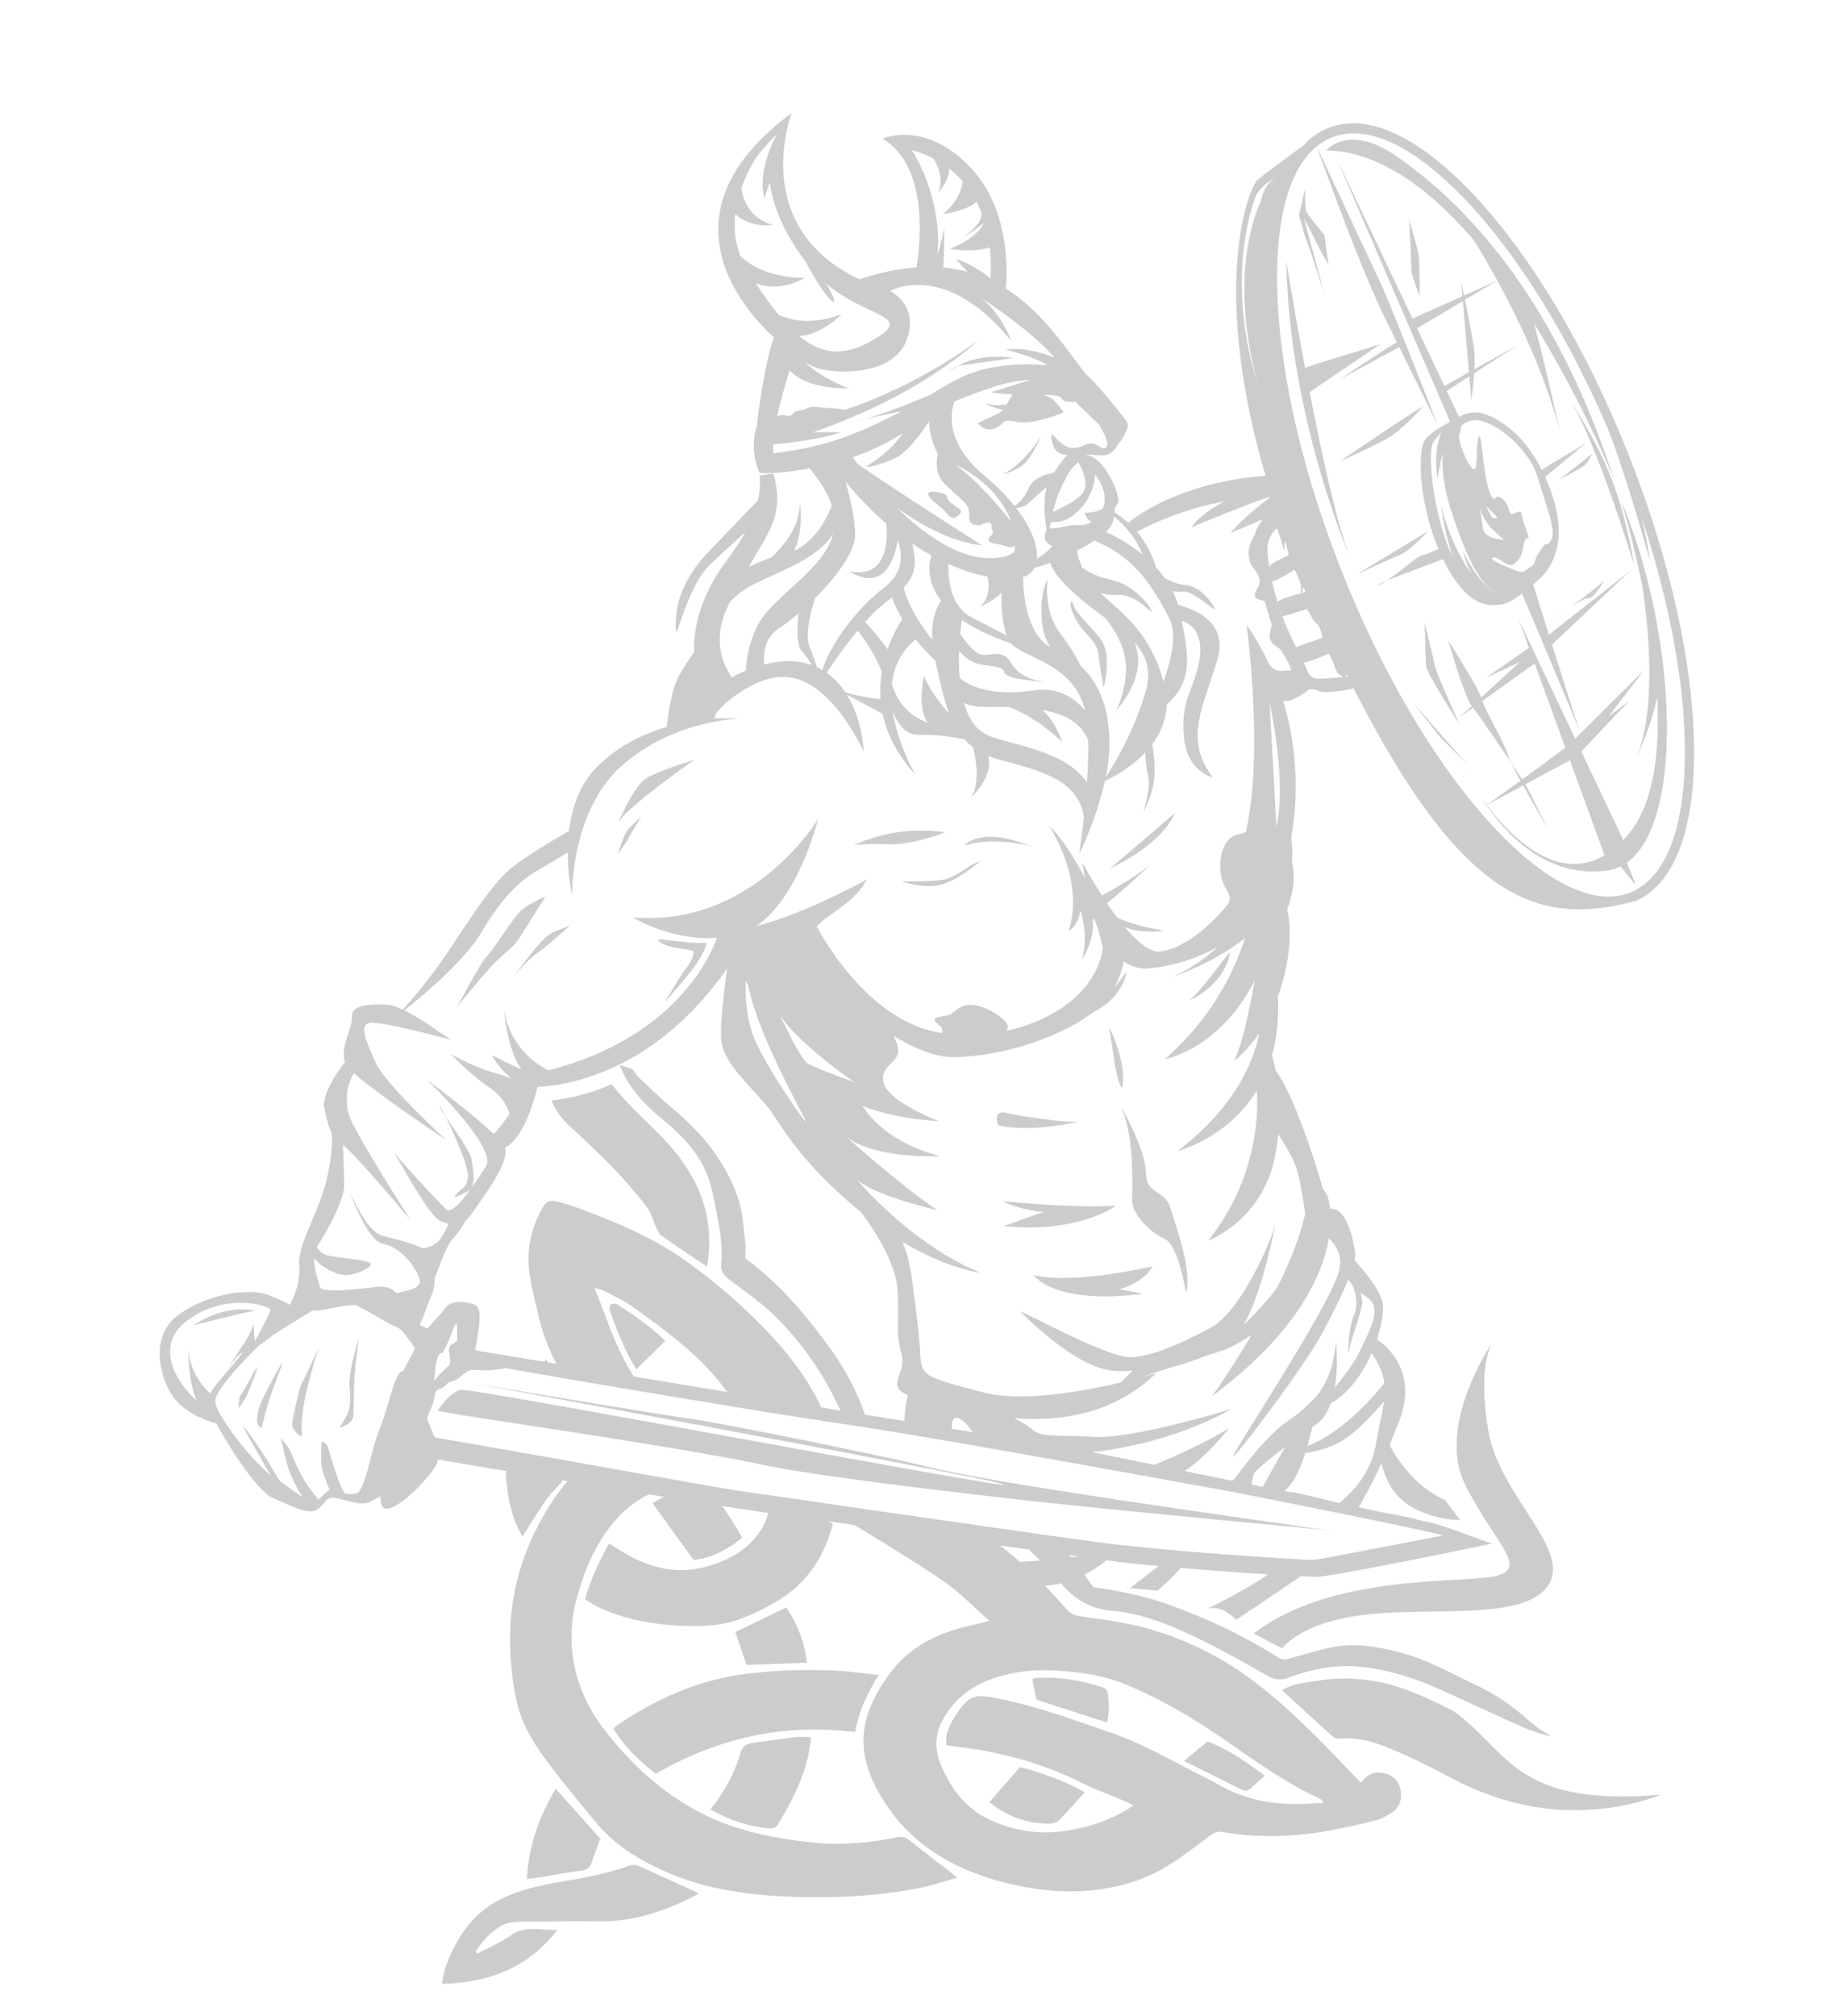 <svg
  width="261"
  height="285"
  viewBox="0 0 261 285"
  fill="none"
  xmlns="http://www.w3.org/2000/svg"
>
  <path
    d="m185.167 55.425 10.054-6.805c-.445.22-8.612 2.597-10.705 3.386-1.556-8.313-2.653-15.142-2.653-15.142.389 22.992 9.638 43.41 9.245 42.505-1.876-4.322-4.129-14.585-5.941-23.944ZM221.86 56.387c3.851 5.914 9.112 23.3 9.112 23.3s-.507-4.378-2.569-10.495c-2.063-6.117-6.543-12.805-6.543-12.805ZM224.54 84.576c.807.066 1.996-2.042 2.281-2.57-.419.565-2.988 2.518-4.943 3.966 1.075-.737 2.221-1.433 2.662-1.396ZM221.878 85.972c-1.174.804-2.265 1.657-2.265 1.657s1.004-.723 2.265-1.657ZM226.821 82.007c.038-.05.063-.094.065-.121l-.065.121Z"
    fill="#cccccc"
  />
  <path
    d="M232.164 82.662c.039.221 2.792 16.374-.888 24.606.252-.525 2.291-4.842 3.029-8.758.389 7.7-.452 15.122-4.063 19.428-.244.293-.488.56-.732.819l-5.935-12.512c1.702-1.81 5.895-6.262 6.932-7.287-.73.586-2.904 2.188-3.041 2.289l5.009-6.532-8.994 8.96a5.738 5.738 0 0 0-.103-.259c.034.1.067.188.092.266l-.752.753-8.031-16.93 1.486 4.078-6.098 4.242 4.832-2.25-5.51 5.042c-.353-1.327-4.534-7.896-4.665-8.102.337.884 2.096 7.416 3.346 9.307l-1.805 1.652 1.975-1.416c.785.94 3.483 4.917 5.399 7.774-.219-.458-.375-.826-.44-1.062-.433-1.54-2.9-5.843-3.639-7.658l7.411-5.316 4.334 11.896c-1.245.962-3.763 2.807-6.09 4.495l-1.575-2.355c.326.688.796 1.579 1.321 2.539-2.322 1.687-4.395 3.176-4.731 3.419a20.43 20.43 0 0 1-.608-.87 17.933 17.933 0 0 0 .558.906c.912 1.385 2.867 4.022 5.749 6.147 2.885 2.124 6.698 3.742 11.326 3.09a6.161 6.161 0 0 0 1.867-.578c.742.927 2.146 2.686 2.115 2.574-.026-.101-.763-1.925-1.236-3.097 8.291-5.862 7.022-32.61-.796-51.17.135.438 1.61 5.306 2.951 11.87Zm-21.922 31.133 5.102-2.743c1.51 2.72 3.286 5.711 3.499 6.068l-3.166-6.248 6.291-3.382 4.894 13.425c-7.382 4.383-14.493-4.196-16.62-7.12Z"
    fill="#cccccc"
  />
  <path
    d="M230.744 98.743c-.015.002-.098.079-.236.214.17-.136.264-.218.236-.214ZM201.949 75.068l-10.138 6.147s4.796-2.253 6.154-2.781c1.357-.527 3.984-3.366 3.984-3.366ZM194.788 82.739c.274-.04.713-.278 1.236-.622-.996.406-1.556.667-1.236.622Z"
    fill="#cccccc"
  />
  <path
    d="m230.5 80.698-11.503 9.028a3103.731 3103.731 0 0 1-2.225-7.095c.477-.417.785-.707.785-.707 2.443-2.214 4.248-6.353 1.296-13.587a20.657 20.657 0 0 0-.389-.9l5.713-4.76-6.197 3.742c-2.441-4.822-5.535-6.926-7.92-7.833a4.233 4.233 0 0 0-2.832-.067l.115-.075c-.041.018-.123.058-.234.112a4.297 4.297 0 0 0-.815.4l-1.742-3.683 3.19-2.062.281 3.338s.272-1.812.396-3.777l6.227-4.025-6.193 3.458c.045-.918.05-1.833-.026-2.582-.153-1.542-.812-4.88-1.304-7.234l4.579-2.724-4.706 2.11c-.246-1.167-.424-1.972-.424-1.972.036.358.106 1.097.191 2.075l-7.059 3.164-10.771-22.743 16.09 37.326c-1.422.776-3.066 1.8-3.608 2.645-.933 1.462-.859 8.624 1.969 15.345-.802.367-1.799.79-2.244.852-.62.088-3.349 2.484-5.115 3.65 2.142-.875 6.303-2.428 8.01-3.065.016.033.029.063.045.093 3.508 7.127 6.634 6.48 8.303 6.297.734-.08 1.825-.773 2.815-1.52 1.034 2.446 6.905 16.342 8.179 19.494-.639-1.85-2.398-7.394-3.941-12.293L230.5 80.698Zm-26.283-26.129-3.862-8.154 6.47-3.847c.246 2.802.604 6.997.867 10.062l-3.475 1.94Zm2.553 23.21a18.662 18.662 0 0 0 1.3 3.419 28.473 28.473 0 0 1-4.333-9.943s.31 3.442 1.69 7.537c-.046-.098-.094-.193-.14-.294-2.631-5.611-3.397-13.942-2.769-15.667.187-.516.696-1.117 1.318-1.706-.481.947-1.108 2.966-.594 6.615 0 0 .287-1.933.758-3.694-.158 2.023.06 4.584 1.056 7.748 2.515 7.995 4.683 11.516 6.992 12.18-2.723-.605-5.278-6.195-5.278-6.195Zm4.287-2.907c.6.58 1.595 1.461 1.595 1.461-1.302-.171-2.863-.36-3.02-1.822-.122-1.154-.456-3.134-.47-3.233.006.025.026.144.067.374.25 1.398 1.229 2.64 1.828 3.22Zm-.915-3.296 1.605 1.615c-.297.041-.634.296-.972-.324a21.004 21.004 0 0 1-.633-1.29Zm4.3 9.112c-1.024-.368-4.109-1.573-3.327-1.832.781-.264 2.068 1.596 2.986.855.917-.743 1.126-1.434 1.379-2.905.253-1.468 1.095.151.282-1.982-.81-2.137-.411-2.65-1.156-2.443-.743.203-1.03.707-1.296-.432-.26-1.14-1.524-2.138-1.807-1.586-.278.549-.973-.017-1.533-3.622-.556-3.603-.638-6.352-.993-4.514-.353 1.84.001 4.706-.759 4.044-.757-.66-2.193-3.934-1.866-4.9.324-.966-.024-1.327 1.43-1.838 2.616-.922 8.315 3.482 9.678 8.098 1.367 4.615 2.586 7.46 1.843 8.741-.737 1.28-.305-.368-1.491 1.387-1.183 1.75-.504 1.859-1.401 2.393-.894.536-.947.902-1.969.536Z"
    fill="#cccccc"
  />
  <path
    d="M208.403 33.995a126.07 126.07 0 0 1 3.3 5.67c3.109 5.674 6.974 13.737 8.92 21.733 0 0-2.174-10.117-3.732-15.656 6.991 11.22 11.316 22.065 11.316 22.065-9.389-28.991-23.9-40.922-30.709-45.69-6.808-4.769-9.988-.844-9.988-.844 7.606.11 14.764 5.575 20.893 12.722Z"
    fill="#cccccc"
  />
  <path
    d="M220.44 67.841s3.231-1.75 3.599-2.04c.368-.291 1.125-1.694 1.125-1.694l-4.724 3.734ZM201.143 57.517c-.451.064-11.714 7.719-11.714 7.719s4.487-2.029 6.64-3.202c2.153-1.173 5.074-4.517 5.074-4.517ZM200.721 41.913s.022-5.321-.195-6.211c-.216-.89-1.359-4.82-1.359-4.82.133.39.403 7 .382 7.412-.02.412 1.172 3.62 1.172 3.62ZM201.348 87.842c.238 2.019.154 5.446.305 6.444.151.999 4.77 8.257 4.77 8.257s-3.433-7.555-3.556-8.428c-.123-.872-1.519-6.273-1.519-6.273ZM208.294 109.064c-.135-.177-.367-.44-.657-.752l.657.752ZM202.715 103.066c.467.592.834 1.053.943 1.179.311.359 2.706 2.696 3.978 4.067l-7.854-8.992s1.775 2.277 2.933 3.746ZM187.309 41.718l-2.949-10.835s1.19 2.22 1.39 2.668c.2.45 2.252 4.388 2.102 3.795-.151-.592-.575-4.078-.575-4.078s-2.542-3.051-2.642-3.514c-.099-.464-.135-3.138-.135-3.138l-.006-.047c.006.047-.035.277-.102.603a150.864 150.864 0 0 1-.727 3.195s.916 3.485 1.184 3.993c.268.508 2.46 7.358 2.46 7.358Z"
    fill="#cccccc"
  />
  <path
    d="M229.953 63.515c-5.825-14.48-13.397-27.157-21.324-35.7-8.074-8.693-15.6-12.092-21.188-9.57l-.005.004c-1.166.529-2.216 1.3-3.141 2.3-2.386 1.755-5.418 4-6.425 4.808-1.415 1.143-6.741 15.405 1.062 41.882l.001.003c-11.694.955-17.916 5.45-19.407 6.67a13.872 13.872 0 0 0-1.976-1.5c.155-1.572.924-.84.368-2.738-.539-1.836-2.333-5.237-4.475-5.396l.04-.05c1.812.116 2.904.434 3.802-.379.318-.287.616-.675.832-1.093h.001l.002-.003c.052-.045.595-.576 1.252-2.171.15-.368.096-.788-.143-1.104-.392-.504-1.043-1.344-1.804-2.28-1.229-1.515-2.739-3.28-3.857-4.272-2.793-3.474-6.043-8.788-11.349-12.12.249-2.961.397-11.2-4.811-16.908-6.451-7.069-12.635-4.288-12.635-4.288 6.488 3.82 5.395 14.576 4.821 18.193-2.434.168-5.119.697-8.094 1.679-15.66-7.416-9.656-23.252-9.553-23.517-.003 0-.003 0-.005.003-.009.004-.013.01-.021.018-17.142 12.702-9.391 25.33-2.488 31.75l.002.002c-.911 1.951-2.322 10.525-2.383 12.372 0 0-1.279 3.018.337 6.745l.004-.002h.003c.134.015 2.484.25 7.067-.644.698.901 2.375 2.843 3.134 5.268-.656 1.719-2.266 5.013-5.31 6.372 1.477-3.219.777-6.765.777-6.765.116 3.322-2.364 6.213-4.034 7.761-1.202.392-2.267.84-3.194 1.332 1.766-3.053 3.143-5.092 3.718-7.173.878-3.177-.246-6.054-.246-6.054l-1.868.263c.044 1.168-.001 2.302-.267 3.536-1.1 1.113-3.439 3.572-7.066 7.342-5.293 5.501-4.573 10.616-4.488 11.22.085.606 1.817-6.463 4.501-9.194 1.809-1.84 3.795-3.504 5.291-4.928-.697 1.256-1.616 2.661-2.825 4.283-2.683 3.599-4.585 8.099-4.447 12.694-.68 1.106-2.509 3.375-3.066 5.868a55.987 55.987 0 0 0-.83 4.742c-3.42 1.011-6.989 2.763-9.87 5.681-2.489 2.518-3.55 5.889-3.925 9.039-1.681.955-6.53 3.769-8.542 5.563-2.454 2.186-5.14 6.349-8.516 11.426-2.448 3.683-5.136 6.807-6.428 8.246-.836-.395-1.609-.659-2.223-.686-2.778-.12-5.1.105-4.973 1.723.113 1.458-1.727 4.339-.99 6.39-.6.721-3.465 4.583-2.9 6.66.33 1.211.436 2.124.892 3.024l-.007-.007c.008.01.013.024.02.035.259.554.325 3.052-.683 7.222-1.035 4.272-4.062 8.935-3.8 11.764.14 1.497-.17 3.466-1.305 5.62-.537-.314-1.489-.798-3.078-1.401-2.881-1.095-8.937-.037-12.877 2.972-3.94 3.01-2.423 8.933-.41 11.611 1.698 2.259 4.967 3.311 5.95 3.585l.002.002c1.99 3.648 5.83 9.604 8.01 10.538 2.928 1.256 5.082 2.467 6.335 1.565 1.253-.902 1.102-1.85 2.637-1.557 1.533.294 3.562 1.179 4.793.511.457-.248.963-.459 1.438-.785-.003.673.077 1.185.27 1.466 1.331 1.941 8.614-6.005 7.745-6.654l.008.001h.003c.746.125 4.486.757 9.72 1.627.093 3.452.837 6.789 2.336 9.269 1.01-1.593 1.93-3.091 2.903-4.553.47-.71.983-1.411 1.583-2.014.438-.44.846-.894 1.207-1.369.227.038.457.075.689.112a23.36 23.36 0 0 0-2.148 2.825c-3.85 5.903-6.001 12.338-5.989 19.459.003 3.014.302 5.968.95 8.9.647 2.934 2.148 5.486 3.868 7.853 2.29 3.151 4.8 6.144 7.274 9.156 2.75 3.345 6.358 5.488 10.285 7.176 5.495 2.354 11.275 3.141 17.19 3.374 5.195.206 10.355.018 15.496-.735a45.551 45.551 0 0 0 4.091-.789c1.394-.336 2.758-.785 4.104-1.173-2.37-1.835-4.626-3.529-6.817-5.309-.585-.474-1.123-.514-1.774-.379-4.004.823-8.057 1.143-12.123.7-5.699-.619-11.232-1.758-16.374-4.584-5.188-2.845-9.319-6.785-12.872-11.381-3.28-4.244-4.9-9.155-4.57-14.519.143-2.254.795-4.527 1.525-6.688 1.062-3.146 2.586-6.072 4.858-8.594a14.822 14.822 0 0 1 4.497-3.426c.733.118 1.466.237 2.193.353h.003c-.562.243-1.117.534-1.664.89l5.803 8.034c2.236-.215 4.65-1.307 6.886-3.168-.695-1.124-1.38-2.296-2.129-3.426a49.284 49.284 0 0 0-.715-1.043c2.335.361 4.533.695 6.512.986a7.643 7.643 0 0 1-.976 2.334c-1.876 2.928-4.694 4.43-7.929 5.29-4.575 1.217-8.636-.124-12.452-2.595-.31-.201-.625-.398-1.139-.725-1.394 2.511-2.59 5.032-3.403 7.912.522.315 1.033.677 1.588.948 3.911 1.908 8.093 2.64 12.4 2.792 2.844.1 5.693-.013 8.347-1.108 3.564-1.471 6.974-3.236 9.418-6.395 1.559-2.017 2.58-4.283 3.297-6.883-.22-.132-.44-.259-.66-.387l.007.001.003-.001c1.128.153 2.346.325 3.644.506.32.188.638.376.954.571 3.966 2.417 7.952 4.808 11.766 7.451 2.216 1.528 4.107 3.527 6.41 5.545-1.117.276-1.908.495-2.71.672-4.52.987-8.557 2.964-11.34 6.714-4.892 6.577-5.085 12.216-.062 19.283 3.861 5.435 9.427 8.48 15.705 10.176 5.358 1.441 10.824 1.92 16.335.69 2.527-.563 4.934-1.461 7.123-2.809 2.085-1.281 4.048-2.772 5.992-4.269.651-.502 1.229-.738 2.03-.597 5.662.982 11.284.621 16.868-.582 1.617-.347 3.233-.7 4.827-1.129.659-.177 1.283-.527 1.878-.87 1.19-.689 1.689-1.798 1.529-3.118-.145-1.179-.808-2.123-1.97-2.512-1.317-.441-2.536-.246-3.417.979-.062.079-.172.123-.31.221-2.179-2.256-4.321-4.563-6.559-6.77-4.542-4.476-9.296-8.687-15.028-11.633-3.68-1.893-7.538-3.298-11.602-4.091-2.248-.438-4.532-.695-6.794-1.082-.439-.075-.941-.269-1.243-.576-1.16-1.185-2.213-2.478-3.381-3.659l-.004-.003a13.995 13.995 0 0 0 2.236-.346l.002.003c1.983 2.295 4.169 3.626 7.349 3.898 4.274.367 8.277 2.092 12.132 3.934 3.322 1.588 6.528 3.423 9.731 5.24 1.028.586 1.892.697 3.002.27 3.489-1.339 7.129-1.959 10.848-1.464 3.505.47 6.889 1.508 10.129 2.944 4.053 1.797 8.049 3.724 12.111 5.499a21.786 21.786 0 0 0 3.985 1.317 24.844 24.844 0 0 1-3.627-2.658c-2.042-1.803-4.305-3.333-6.769-4.494-.071-.034-.144-.071-.215-.104-3.329-1.576-6.533-3.419-10.107-4.436-3.643-1.036-7.308-1.649-11.063-.727a96.114 96.114 0 0 0-5.248 1.438c-.626.19-1.07.116-1.626-.234-4.999-3.134-10.299-5.635-15.878-7.574-3.395-1.182-6.9-1.853-10.139-2.294-.458-.602-.882-1.197-1.296-1.777l-.001-.002a16.506 16.506 0 0 0 3.105-2.034h.002c2.037.28 4.618.555 7.405.812l-4.058 3.123 3.9.359s1.794-1.544 3.286-3.207c4.3.362 8.782.675 12.342.899-2.846 2.053-8.588 4.882-8.588 4.882 2.218-.642 4.051 1.573 4.051 1.573l9.172-6.185c1.258.066 2.071.099 2.254.093 2.564-.094 24.326-4.595 24.772-4.716a.42.42 0 0 1-.124-.009l.124.009s-.003.001-.01-.004a2.115 2.115 0 0 0-.193-.063l-.555-.184c-1.651-.56-7.356-2.819-9.006-2.913l-.006-.002c-1.182-.38-3.089-.774-5.321-1.156l-3.759-.816c.615-1.042 1.793-3.145 3.199-6.188.385 1.534 1.395 4.333 3.849 5.885 3.498 2.214 7.287 2.118 7.287 2.118l-2.148-2.842c-4.592-2.04-7.136-6.41-7.836-7.763a98.366 98.366 0 0 0 1.379-3.417c2.611-6.838-1.604-10.462-3.16-11.521.763-2.309 1.019-4.371.769-5.352-.479-1.871-2.672-4.458-3.936-5.833.094-.471.127-.875.082-1.192-.225-1.601-1.183-6.343-3.54-6.076a8.729 8.729 0 0 0-.258-1.469 3.694 3.694 0 0 0-.775-1.393c-.779-2.904-3.872-12.797-6.655-16.727a21.618 21.618 0 0 0-.527-2.103c.662-2.362 1-5.115.837-8.321v-.01c1.674-4.642 2.059-9.216 1.311-12.285 1.003-2.761 1.141-4.56.678-6.885.089-1.027.06-2.105-.114-3.237v-.002c1.031-5.789.934-12.618-1.149-19.43h-.001.002c1.208.484 3.729-1.61 3.747-1.626.452.044.846.07.95.125.091.049.179.092.253.125.824.37 3.33.113 5.018-.366 15.391 30.146 26.134 33.814 39.973 30.056 5.591-2.523 8.485-10.627 8.151-22.816-.325-11.974-3.714-26.543-9.541-41.019Zm-52.544-35.432c.633-1.795 2.991-3.056 2.793-2.918-1.617 1.116-1.908 3.202-1.908 3.202-4.609 10.552-1.182 23.512-.297 26.465-4.715-14.452-1.212-24.977-.588-26.749Zm6.987 68.255c-.057-.033-.136-.12-.229-.244.124.116.245.227.364.33-.051-.034-.099-.062-.135-.086Zm-1.118-4.822-.052-.1c-.722-1.337-1.363-2.81-1.912-4.309.579-.087 2.051-.533 3.453-1.022.022.058.047.11.082.148.37.46.791 1.63 1.347 1.96.397.235.632 1.236.774 1.976-1.274.468-2.784.934-3.692 1.347Zm1.265-7.781c-.13.03-.262.063-.394.099.035-.602.101-1.04.283-.559.051.139.085.294.111.46Zm-5.343-5.93c-.057-1.443.58-2.436 1.35-3.132a92.406 92.406 0 0 1 1.059 3.26s.026-1.596.118-1.42c.056.112.251 1.086.488 1.979-1.366.614-2.798 1.328-2.759 1.687a20.476 20.476 0 0 1-.256-2.375Zm3.845 2.733c.415.842.897 1.927.877 2.198-.01.138.004.628.027 1.146-1.313.334-2.702.721-3.322 1.202a38.495 38.495 0 0 1-.774-2.894c.793-.195 2.128-.975 3.192-1.652Zm-23.859-5.915c.831.925 1.734 2.194 2.348 3.793-1.924-1.588-3.92-2.667-5.19-3.211.672-.622 1.055-1.265 1.159-2.156.38.291 1.007.82 1.683 1.573Zm5.312 21.742c-1.994-7.321-6.187-9.878-8.933-12.557.726.232 1.474.357 2.186.294 2.626-.235 4.603 2.182 5.038 2.368.435.186-1.847-3.67-5.826-4.54-1.82-.399-3.072-1.048-3.925-1.655a9.63 9.63 0 0 1-.78-2.49 5.892 5.892 0 0 0 1.341-.649c.403-.256.77-.49 1.109-.712 5.582 2.26 8.097 6.213 10.543 10.826 1.289 2.43.312 6.144-.753 9.115Zm-8.163 13.518c.31-1.517.512-3.056.525-4.518.041-4.978-1.363-8.729-4.087-11.232-.645-1.417-1.631-2.92-2.959-4.709-2.306-3.107-1.711-7.505-1.711-7.505s-1.266 2.153-.742 6.353a8.118 8.118 0 0 0 1.137 3.237c-3.394-2.008-3.822-7.499-3.836-9.947h.001c.163-.046.309-.101.435-.16a2.456 2.456 0 0 0 1.157-1.112l.001-.003c.721-.2 1.549-.459 2.215-.741.295.93 1.112 2.154 2.832 3.795 1.647 1.571 3.387 2.849 4.987 4.035 1.076 1.374 2.344 3.332 2.762 5.476.613 3.142-.745 6.653-1.238 7.638.669-.875 3.092-3.739 3.107-6.953.005-.957-.198-1.865-.505-2.687 1.655 1.837 2.446 3.93 1.542 7-1.664 5.645-4.525 10.348-5.623 12.033Zm-2.653.768c-.849-1.322-2.446-2.817-5.446-4.003-6.995-2.764-9.976-1.42-11.761-6.71a13.33 13.33 0 0 1-.181-.59c.72.376 1.622.603 2.756.592a102.22 102.22 0 0 1 3.621.015c3.929 1.435 7.555 4.981 7.555 4.981-.876-2.342-1.92-3.734-2.864-4.566 3.026.542 5.458 1.726 6.482 4.262.051 1.893-.025 3.984-.162 6.019ZM124.5 98.854c-.954-.112-3.084-.407-5.002-1.003-.681-1.018-1.539-1.966-2.621-2.727.915-1.394 2.522-3.734 4.392-5.98.946 1.209 2.596 3.621 3.399 5.864a16.41 16.41 0 0 0-.168 3.846Zm-16.467-4.905c-.122-1.623.127-3.869 2.087-5.114.76-.483 1.741-1.228 2.801-2.135-.247 2.035-.297 4.641.503 5.453.446.454.928 1.161 1.357 1.87-2.151-.798-4.516-.657-6.748-.074Zm11.524-25.847.002.002c1.927 2.329 3.865 4.286 5.768 5.929.188 2.788-.053 7.746-5.171 6.74 0 0 5.325 4.094 6.784-4.492.694 2.12.856 4.664-2.011 6.86-4.226 3.238-7.753 8.458-8.656 11.59a9.471 9.471 0 0 0-.777-.409 35.85 35.85 0 0 0-1.06-2.976c-.62-1.51.085-4.508.804-6.789 2.911-2.895 5.672-6.48 5.659-9.017-.012-2.153-.689-5.094-1.342-7.439Zm1.69-2.528s-.001-.003-.003-.002l-.001-.003c-.269-.34-.505-.648-.709-.92 2.728-.914 5.019-2.116 7.051-3.34.003 0 .003 0 .003-.003l.002-.001-.001.001c-1.691 2.649-4.758 4.328-5.054 4.643-.297.314 2.607-.367 4.5-1.452 1.462-.838 3.253-3.347 4.338-4.913.031 1.606.493 3.149 1.221 4.616l.001.001c-.232 1.149-.377 2.866.916 4.155 1.706 1.704 3.051 2.55 3.394 3.518.339.97-.236 1.97.83 2.28 1.067.31.58.06 1.705-.24 1.126-.298.528.847.941 1.223.409.377-1.806 1.336.238 1.697 2.044.36 2.146.787 2.826.318.251.898-.409 1.488-2.539 1.716-4.857.52-10.056-3.167-14.091-7.069l-.005-.006c3.172 2.272 7.776 4.902 12.021 5.293 0 0-12.84-8.175-17.581-11.508l-.003-.004Zm13.896.166c1.051.478 5.893 2.912 7.837 8.028-.138-.17-4.388-5.583-7.71-7.894l-.052-.055a6.73 6.73 0 0 1-.075-.08Zm16.99-.108c.102-.095.207-.196.312-.299.555.948 1.707 3.289.446 4.59-1.295 1.336-3.099 1.917-4.037 2.505.226-.978.521-1.991.894-2.83 1.071-2.4 1.481-3.122 2.385-3.966Zm-4.149 9.334c-.235.414-.586 1.298.259 1.902.161.115.332.234.514.352-.47.54-1.207 1.248-2.145 1.718.13-1.792-.765-4.308-2.944-7.114a2.913 2.913 0 0 0 1.877-.798c.736-.685 1.672-1.55 2.444-2.143-.556 1.79-.266 4.524-.005 6.083Zm5.21 24.705c.079.243.149.507.213.786-1.319-1.602-3.663-3.402-7.342-2.844-4.383.665-8.235.04-10.379-1.774a32 32 0 0 1-.077-3.879c.629.853 1.489 1.511 2.489 1.832 1.66.533 3.603.164 3.915 1.293.258.93 4.502 1.23 5.985 1.307-1.125-.088-3.819-.516-4.988-2.582-1.498-2.647-3.429-.38-5.038-1.637-.84-.656-1.628-1.71-2.208-2.564.076-.807.162-1.485.233-1.98 1.68 1.166 3.946 2.309 6.985 3.345.106.129.219.246.342.343 2.302 1.824 8.066 2.806 9.87 8.354Zm-25.427-16.613c1.362-1.367 2.055-3.01 1.181-6.234.002 0 .003.002.005.003a33.983 33.983 0 0 0 2.74 1.696c-.331 1.016-.806 3.562 1.354 6.378-.45.859-1.427 2.268-1.223 5.577-1.542-1.948-3.434-4.838-4.057-7.42Zm-2.279 8.737c-.814-1.2-2.276-2.917-3.166-3.87.341-.38.688-.751 1.038-1.109.923-.94 1.874-1.665 2.74-2.34a22.32 22.32 0 0 0 1.475 3.069c-.535.815-1.402 2.3-2.087 4.25Zm14.135-10.278c.255.948.375 3.258-1.195 4.33 0 0 1.963-.816 3.184-2.062-.036 1.95.096 4.39.732 6.043-1.034-.47-2.496-1.315-4.866-2.494-3.145-1.565-3.448-5.546-3.379-7.604 2.04.918 3.909 1.482 5.524 1.787Zm-10.148 8.86c.769.99 1.682 2.007 2.759 2.994.031.148.061.295.096.449.61 2.691 1.108 5.061 1.88 7.065-1.277-1.383-2.756-3.346-3.576-5.332 0 0-1.045 4.935.623 6.655-2.059-.721-4.162-2.26-5.148-5.476.255-2.357 1.211-4.618 3.366-6.356Zm26.449-18.483c-.504.296-1.333.642-2.623.58 0 0 .362 1.028 1.036 1.315-1.222.758-2.407.298-3.281.535-.889.24-2.092.352-2.636.393.039-.257.085-.538.138-.836.592-.287 1.881.452 4.114-1.881 1.429-1.494 2.135-3.43 2.147-4.926l.002.002s2.099 2.463 1.103 4.819Zm-.66-11.967h-.001c.375.39 1.771 2.867 1.121 3.334-.65.466-1.361-.831-2.445-.542-1.084.289-.484.238-1.446.51-1.975.56-2.988-1.246-3.829-1.89 0 0-.227 3.032 2.225 2.962a19.596 19.596 0 0 0-1.863 2.533c-1.042.167-2.962.68-3.62 2.235-.592 1.397-1.446 2.11-1.983 2.442h-.001c-1.078-1.346-2.449-2.751-4.14-4.17-5.278-4.434-5.047-8.354-4.367-10.538.417-.204.833-.388 1.256-.55 3.019-1.141 6.384-2.477 9.414-2.522h.002l-.054.033a691.424 691.424 0 0 0-5.386 1.685c.922.213 2.182.276 3.052.275-.241.372-.542.93-.874 1.451-.838.126-1.991.173-3.106-.206 0 0 1.282.807 2.588.928-.199.238-.404.43-.61.532-.86.428-2.975 1.39-2.975 1.39s1.077 1.475 2.648.645c1.571-.83.49-1.24 2.953-.82 2.462.42 6.562-1.334 6.562-1.334s-1.549-2.644-3.261-2.454c0 0 2.629-.218 2.985.499.252.505 1.317.489 1.925.435.989.944 2.17 2.096 3.23 3.137Zm-23.271-37.503c.641 1.08 1.471 2.999.665 4.786 0 0 1.462-1.45 1.588-3.349a13.514 13.514 0 0 1 1.871 1.771c-.379 2.988-2.871 4.665-2.871 4.665s3.716-.554 4.811-1.79c.27.527.507 1.06.712 1.596a2.63 2.63 0 0 1-.409 1.375c-.667 1.014-2.416 2.24-2.416 2.24s2.556-1.6 3.189-2.232c-1.137 2.417-4.844 3.676-4.844 3.676 1.05.264 4.036.42 5.638-.21.202 1.765.174 3.319.103 4.392-1.032-.828-3.153-2.291-4.81-2.66 0 0 .721.902 1.6 1.753h-.001a20.273 20.273 0 0 0-3.452-.61h-.003c.2-2.151.12-5.842.12-5.842-.046.983-.525 2.695-.959 4.083.788-8.344-3.61-14.86-3.61-14.86a16.94 16.94 0 0 1 3.078 1.216Zm-25.161 17.595c1.793.702 4.161.82 6.983-.748 0 0-5.568.275-9.116-3.038-.78-2.01-.956-4.03-.742-5.975.003-.003 0-.003 0-.003l.001-.003c2.17 2.055 5.314 1.564 5.314 1.564-3.131-.926-4.158-3.29-4.454-5.204v-.004c-.004-.003-.004-.003-.001-.006.48-1.366 1.11-2.66 1.794-3.843.904-1.418 2.418-2.99 3.256-3.822l-.029.062a.523.523 0 0 0-.006.013c-.4.816-2.736 5.006-1.775 9.02 0 0 .374-1.056.789-2.242.466 3.757 2.36 7.638 4.977 11.063l.002.005.002.004h.001c1.179 2.201 2.611 4.59 3.562 5.47 1.118 1.034.322-.633-.532-2.19 5.696 4.815 12.597 4.443 6.663 7.882-4.011 2.326-7.153 2.268-10.519-.52 3.007-.096 6.022-3.084 6.022-3.084-4.031 1.5-7.005.963-8.93.088h-.001c-1.033-1.259-2.114-2.749-3.261-4.486v-.002Zm2.508 24.07h-.001l-.061-1.25s5.755-.47 9.593-1.692c.179-.057-1.738-.056-3.901-.038 6.016-2.087 15.679-6.194 23.392-13.004.215-.19-8.243 6.311-18.865 9.823-.862-.155-2.699-.269-2.699-.269-.299.055-1.938-.363-2.698.068s-1.457.2-1.814.568c-.357.369-.592.658-1.094.473-.421-.155-1.107-.075-1.34.155.453-1.857 1.133-4.506 1.792-6.574 1.014 1.101 3.345 2.616 8.478 2.549-.43-.024-4.49-1.754-6.33-3.761.809.505 1.445.823 1.809.922 3.191.882 10.716.946 12.583-3.97 1.865-4.913-2.327-6.95-2.327-6.95s7.752-4.502 17.165 7.128c0 0-1.606-4.352-4.676-6.403.971.626 7.454 4.873 10.755 8.686-2.055-.8-4.553-1.438-6.94-1.14 0 0 4.597 1.193 5.903 2.238 0 0-3.115-.35-6.193.069-2.923.397-4.75.718-9.169 3.391l-.002.001.001-.002-.003.003c-.233.14-.472.287-.72.44-.049.031-.1.06-.15.094-1.973.954-6.824 2.858-9.632 3.617 1.433-.31 3.674-.79 5.305-1.134-.003 0-.005.003-.005.003-4.01 2.131-8.371 4.001-11.927 4.845-2.73.65-4.864.962-6.229 1.114Zm-2.45 18.349c4.294-2.08 8.673-3.544 10.891-6.935-.009.034-.014.068-.023.102-1.311 4.975-8.555 8.727-10.638 12.82-1.206 2.369-1.582 4.787-1.684 6.404-.698.288-1.364.602-1.986.924-1.25-1.848-2.734-5.318-.661-9.761.137-.294.273-.58.409-.86.909-.986 2.104-1.925 3.692-2.694ZM26.307 186.824c5.47-4.248 11.825-2.211 11.9-1.676.047.333-1.202 2.709-2.149 4.449-.193-.784-.165-2.487-.165-2.487-.279.926-1.14 2.547-1.658 3.234-.458.608-2.033 3.236-2.388 3.83.332-.552 1.747-2.827 2.509-2.942-.21.209-.386.405-.52.589-.512.71-1.287 1.573-2.055 2.465l-.005.01c-.793.92-1.578 1.875-2.046 2.713-1.003-.925-2.934-3.117-3.096-6.413 0 0-.055 4.69 1.164 7.397-3.1-2.739-5.84-7.792-1.491-11.169Zm24.048 24.283c-.51.16-1.052.14-1.556.051-.78-.764-2.215-5.801-2.406-6.496-.192-.695-.917-.864-.917-.864s-.216 2.375.07 3.805c.211 1.045.786 2.397 1.082 3.051-.446.124-.87.723-1.612 1.334-.6-.711-1.82-2.231-2.592-3.785-1.059-2.122-1.37-3.243-1.654-3.581-.281-.339-.886-1.119-1.025-1.341-.133-.22.841 3.926 1.184 4.789.242.624 1.142 2.483 1.844 3.581-.946-.6-2.072-1.502-3.188-2.247-.49-.767-.97-1.538-1.202-1.98-.579-1.092-3.704-5.643-3.952-5.768-.25-.128 2.365 4.323 2.764 5.088.223.423.616 1.104 1.095 1.82-2.571-1.924-7.517-8.257-7.848-10.26-.237-1.417 3.279-5.208 5.924-7.852l.013-.011a.045.045 0 0 0 .006-.007l2.41-1.824.002-.001c1.772-1.103 3.8-2.372 5.403-3.341 1.107.214 3.43-.687 6.053-.768 2.111.99 4.474 2.571 5.74 3.079.34.139.67.375.981.683l.01.011a25.23 25.23 0 0 0 1.25 1.676c.149.249.29.509.423.77-.512.977-1.148 2.164-1.643 3.114-1.193-.111-1.955 4.795-3.343 8.208-1.405 3.465-1.951 8.644-3.316 9.066Zm13.71-36.013c.5-.507 1.433-1.815 1.704-2.461v-.002c.348-.292.71-.713 1.109-1.293 1.58-2.297 5.238-7.132 4.517-9.101.009-.004.02-.004.03-.008 2.502-1.288 3.973-6.123 4.572-8.564.388-.02.831-.053 1.328-.106 1.97-.21 4.75-.745 7.943-2.03 5.3-2.133 11.74-6.342 17.535-14.607-.5 3.707-1.02 8.309-.812 10.196.376 3.392 4.416 6.672 6.535 9.37 2.119 2.698 3.976 7.183 13.197 14.885l.004.004c.062.077 4.901 6.189 5.176 11.028.277 4.87-.34 5.571.556 9.024.769 2.966-2.371 4.371.894 5.806-.272 1.202-.483 2.719-.478 3.67l-.003.001-5.586-.917a35.819 35.819 0 0 0-4.879-9.313c-3.463-4.757-7.208-9.267-12.04-12.771.006-.758.088-1.518 0-2.251-.24-1.952-.299-3.979-.883-5.833-1.692-5.356-5.118-9.541-9.377-13.111-1.595-1.336-3.097-2.782-4.611-4.208-.406-.38-.706-.871-1.11-1.384l-1.753-.54c1.351 3.598 3.967 5.962 6.679 8.223 2.03 1.695 3.817 3.569 5.058 5.933.983 1.874 1.43 3.908 1.805 5.949.48 2.626 1.055 5.262.8 7.953-.107 1.142.448 1.734 1.273 2.363 2.245 1.714 4.62 3.319 6.588 5.319 3.308 3.351 6.07 7.167 8.182 11.41.281.563.558 1.129.828 1.7l-2.751-.451a23.285 23.285 0 0 0-.869-1.765c-1.983-3.64-4.604-6.8-7.485-9.743a77.639 77.639 0 0 0-11.635-9.794c-3.958-2.707-8.311-4.589-12.762-6.277-1.397-.531-2.798-1.068-4.238-1.453-1.438-.389-1.899-.164-2.605 1.164-1.577 2.971-2.135 6.143-1.562 9.466.297 1.735.744 3.442 1.126 5.162.554 2.481 1.451 4.821 2.582 7.061l-1.208-.199c-.066-.125-.13-.25-.198-.374a5.555 5.555 0 0 0-.404.275l-9.64-1.598h-.001c.32-2.345 1.284-5.982-.121-6.471-1.578-.55-3.424-.587-4.212.593-.519.777-1.596 1.829-2.451 2.829a40.721 40.721 0 0 1-1.057-.58c.483-.971 1.178-3.106 1.705-4.263.273-.6.404-1.454.395-2.347.224-.512.452-1.068.623-1.55.49-1.368 1.271-3.292 1.987-4.019Zm41.378-36.435.04.076c.1.196.203.395.312.604l.001.003c1.308 6.95 8.068 18.747 8.13 19.186.066.468-4.796-6.45-6.971-10.995-1.506-3.153-1.621-7.149-1.512-8.874Zm15.488 14.401c-.386-.158-1.08-.415-1.882-.713-1.771-.662-4.074-1.532-4.843-2.009-.932-.576-2.983-4.821-3.982-6.908 1.495 2.381 5.12 5.484 7.814 7.553 1.294.998 2.374 1.757 2.893 2.077Zm13.69 48.939c-.108-.843.055-2.12 1.304-1.283.898.602 1.217 1.289 1.647 1.761h-.001c-.932-.151-1.916-.309-2.95-.478Zm-48.807-15.37c-.52-1.444-1.108-2.864-1.766-4.559.586.168.933.209 1.222.363 1.413.751 2.91 1.393 4.198 2.324 3.64 2.624 7.293 5.263 10.414 8.507 1.068 1.11 2.033 2.317 2.982 3.534L89.6 194.607c-1.53-2.516-2.777-5.179-3.786-7.978Zm-21.185 2.926c-.254.197-.531.4-.708.493-.397.21-.508.507-.399 1.284.11.777.165 1.003.06 1.604-.707.663-1.555 1.492-2.215 2.238.005-.036.011-.07.015-.106.21-2.114.393-3.679 1-3.745.608-.066 1.962-4.493 2.139-4.207.154.251.097 1.583.108 2.439Zm79.553 31.25a41.92 41.92 0 0 0-1.349-1.148c-.474-.388-.951-.778-1.428-1.165l4.058.57c.535.51 1.059 1.027 1.576 1.554l.001.001c-.971.081-1.938.147-2.858.188Zm6.979-.947 1.31.182-1.036.126c-.09-.106-.182-.208-.274-.308Zm.814 16.554c2.344.284 4.626.693 6.834 1.588 5.336 2.16 10.23 5.082 14.929 8.366 4.121 2.876 8.223 5.781 12.812 7.895.21.099.376.288.569.438-.117.139-.148.208-.181.206-.902.049-1.805.103-2.707.131-4.247.135-8.293-.596-12.009-2.77-.644-.375-1.314-.711-1.982-1.048-4.395-2.194-8.634-4.713-13.306-6.312-5.196-1.784-10.357-3.698-15.773-4.767-3.582-.706-4.149-.49-6.182 2.583-.464.7-.82 1.499-1.089 2.3-.169.513-.091 1.11-.126 1.706.377.055.581.093.787.114 6.314.703 12.384 2.227 18.103 5.073 1.907.952 3.923 1.681 5.887 2.52.524.223 1.037.477 1.735.801-.51.328-.798.534-1.108.712-2.911 1.68-6.048 2.605-9.389 2.991-3.287.382-6.414-.194-9.384-1.459-3.634-1.547-5.933-4.429-7.389-8.045-.896-2.226-.826-4.336.376-6.453 2.016-3.566 5.215-5.373 9.055-6.272 3.157-.736 6.339-.684 9.538-.298Zm33.873-15.886c-.631.089-21.216-1.179-31.4-2.596l-.042-.006c-1.963-.273-4.01-.562-6.111-.857-1.952-.275-3.946-.56-5.96-.846-1.516-.215-3.043-.431-4.568-.65-6.85-.98-13.654-1.961-19.332-2.786l-.009-.002a2249.21 2249.21 0 0 1-4.628-.67c-5.08-.735-8.627-1.251-9.462-1.37-.802-.111-3.327-.547-6.83-1.166-3.989-.702-9.25-1.642-14.676-2.607-.621-.111-1.243-.221-1.867-.334-3.175-.561-6.362-1.128-9.345-1.654-3.843-.676-7.35-1.288-10.056-1.743-.154-.179-.264-.324-.28-.392-.09-.359-.644-1.496-.828-2.081-.185-.589.683-1.684.943-3.1.26-1.417.369-1.022 1.126-1.458.757-.433.51-.715 1.45-.949.94-.235 1.398-.966 2.067-1.366.67-.4 1.604-.174 2.575-.159.678.012 1.872-.127 2.869-.311h.005c1.13.199 2.38.421 3.742.658 1.039.179 2.14.368 3.289.564l1.241.216c3.462.592 7.307 1.245 11.247 1.904 4.545.764 9.22 1.538 13.584 2.251h.003c4.628.754 8.9 1.437 12.305 1.956 1.032.157 1.984.3 2.84.424.078.012.155.025.229.035 1.588.23 3.547.537 5.774.902 14.115 2.303 38.959 6.858 48.212 8.525 0 0 27.204 5.328 30.071 6.226-4.509.856-16.65 3.227-18.178 3.442Zm-7.314-10.318c-.497-.099-1.027-.205-1.586-.315.077-.536.217-1.315.405-1.661.187-.345 2.063-1.92 4.359-3.681a352.74 352.74 0 0 0-3.178 5.657Zm10.798 2.269-.782-.17c-3.1-.778-5.348-1.31-5.65-1.305-.116.002-.583-.072-1.328-.209l-.003-.001c1.304-.958 2.278-3.167 2.977-5.348 1.278-.223 3.221-.616 5.116-1.698 2.019-1.153 4.643-4.012 6.007-5.588-.218 1.657-.71 3.521-1.123 5.964-.734 4.347-3.602 7.11-5.214 8.355Zm6.386-16.944c-.985 1.269-5.519 6.824-10.869 8.91a50.97 50.97 0 0 0 .688-2.699c.178-.123.354-.246.529-.365.971-.665 1.632-1.738 2.078-2.969 2.629-1.488 4.556-4.299 5.782-7.093 1.101 1.561 1.623 2.888 1.792 4.216Zm-6.413-15.823c-1.307 5.135-15.844 26.82-14.912 26.177.933-.643 10.377-13.223 12.687-17.64 1.299-2.485 2.651-5.139 3.537-7.325.149.185.316.382.499.586.57 1.167.97 2.857.301 4.459-.833 1.991-.913 6.4-.666 4.934.246-1.467 1.773-5.508 1.86-6.706.029-.392-.097-.939-.277-1.497.317.271.656.535 1.023.778 2.288 1.519-.096 5.332-1.189 7.736-.557 1.225-2.087 3.278-3.453 4.997.535-3.068.211-6.231.179-6.456-.054-.379-.013 4.99-3.309 8.216-3.295 3.226-3.189 2.29-5.973 5.035-2.783 2.744-5.153 6.385-5.395 6.336l.008.004c-2.083-.423-4.392-.896-6.758-1.378l-.003.001-.001-.001c2.903-1.736 6.323-6.085 6.323-6.085-2.378 1.581-7.636 4.039-10.588 5.21l-.003.001c-3.15-.645-6.209-1.271-8.795-1.789 5.479-.646 12.78-2.237 19.763-6.134 0 0-13.815 4.298-19.486 3.972-5.671-.326-7.345.135-8.74-1.06-.583-.499-1.533-1.061-2.581-1.59 6.614.502 14.126-.554 20.125-6.363 0 0-.671.206-1.809.514 2.789-1.11 5.372-1.626 7.881-2.596 3.324-1.287 3.093-.743 5.832-2.356a35.29 35.29 0 0 0 1.577-.98c-2.946 5.003-5.575 8.661-5.575 8.661 12.049-8.995 15.624-17.124 16.49-22.322 1.04 1.04 1.997 2.426 1.428 4.661Zm-4.775-8.099c-.727 3.282-2.225 6.95-3.963 10.468-1.261 1.629-3.221 3.827-4.719 5.195 2.477-4.225 4.192-12.767 4.469-14.205-.466 2.037-4.717 12.264-9.197 14.665-4.659 2.497-8.429 4.051-11.28 4.146-2.85.094-12.474-5.062-15.646-6.524 0 0 7.344 7.623 12.735 8.365 1.005.138 2.094.143 3.226.047-.014.014-.03.025-.043.039a31.679 31.679 0 0 1-1.727 1.664c-5.421 1.27-13.943 2.787-19.322 1.381-8.389-2.194-8.804-2.238-8.97-5.59-.165-3.351-.913-8.667-1.295-11.374-.196-1.392-.668-3.015-1.199-4.316 6.261 3.765 10.835 4.341 11.019 4.362-9.677-3.992-17.088-12.712-17.536-13.249 2.337 2.286 11.204 4.353 11.484 4.419-4.795-3.154-12.715-10.201-13.231-10.664 4.101 3.543 13.641 3.008 13.641 3.008-7.074-1.738-10.137-5.668-11.048-7.107 2.939 1.159 6.451 1.881 10.856 2.172-.221-.082-7.268-2.753-7.866-5.49-.601-2.778 2.953-2.705 1.878-5.498-.147-.381-.3-.747-.463-1.093v-.002c2.995 1.851 6.055 3.091 8.707 3.021 8.045-.213 15.48-3.408 19.099-6.033.11-.08.21-.163.316-.245l.029-.014c4.414-2.232 4.818-5.786 4.818-5.786s-.929 1.268-1.768 2.281a12.353 12.353 0 0 0 1.357-3.761l.003.003c.994.731 2.15 1.124 3.482 1.009 3.188-.274 6.653-1.269 9.792-3.024l.002-.001c-1.868 1.667-4.145 3.325-6.601 4.282 0 0 5.651-1.734 10.464-5.541-1.358 4.247-4.475 11.165-11.355 17.122 0 0 7.784-1.376 12.715-11.136-.749 4.244-1.776 9.191-2.929 11.394 0 0 1.757-1.281 3.572-3.914-.678 3.517-3.08 10.203-11.532 16.626 0 0 7.02-1.694 11.192-8.541.265 4.16-.257 12.87-6.882 21.23 0 0 7.683-2.821 9.463-11.97.211-1.085.359-2.125.46-3.116.705 1.294 1.655 2.519 2.425 4.483.587 1.493 1.053 4.488 1.368 6.812Zm-5.046-72.295c-.03-.34 2.502 10.896.985 17.554 0 0-.889-16.546-.985-17.554Zm1.514-4.47c-.586-.01-1.035-.365-1.507-.82l-.001-.002a38.84 38.84 0 0 0-3.248-5.716s2.474 17.855-.059 29.166c-.141.635-1.66.027-2.764 1.616-1.107 1.588-1.079 4.243-.499 5.696.583 1.453 1.533 1.933.466 3.309-1.063 1.379-5.066 5.734-9.206 6.416-1.5.246-3.374-1.333-5.151-3.447l-.003-.003c1.159.449 3.039.879 5.616.516 0 0-4.406-.667-6.706-1.884v-.001a45.068 45.068 0 0 1-1.42-1.998c1.879-1.474 6.151-5.419 6.151-5.419-2.723 2.063-5.594 3.652-6.876 4.326-1.615-2.509-2.742-4.642-2.742-4.642s.097.857.349 2.164v.003l.001.005c-1.362-2.548-3.168-5.572-5.063-7.388 0 0 5.127 7.715 2.753 14.825 0 0 1.316-.459 1.643-2.861 0 0 1.275 3.243.222 7.022 0 0 1.75-2.722 1.564-5.232-.149-2.003.961 1.264 1.408 3.575-.912 6.061-6.9 10.205-13.671 11.669.296-.399.44-.832-.332-1.555-1.473-1.378-4.373-2.725-5.988-1.849-1.615.875-1.172 1.119-2.375 1.289-1.204.169-2.042.39-.79 1.287.45.323.476.739.454 1.137a19.434 19.434 0 0 1-.879-.157c-10.373-2.093-16.832-14.862-16.832-14.862l-.226.205.001-.001c1.417-1.973 5.387-3.33 7.288-6.909 0 0-8.52 4.776-15.712 6.619 6.077-3.967 8.815-15.176 8.815-15.176s-9.155 15.388-26.236 13.922c0 0 5.465 3.365 11.93 2.888l-.001.002c-.783 2.192-3.776 8.877-12.415 14.069a35.55 35.55 0 0 1-3.04 1.639c-.61.299-1.245.586-1.905.866a47.302 47.302 0 0 1-6.425 2.163s0 .003-.002 0a7.174 7.174 0 0 1-.564-.279c-1.945-1.056-5.153-3.776-5.732-8.406 0 0 .221 5.269 2.422 8.555a100.972 100.972 0 0 1-4.163-2.029 10.862 10.862 0 0 0 2.767 3.312c-.644-.256-1.42-.53-2.357-.789-3.158-.875-6.23-2.693-6.23-2.693s2.808 2.99 5.287 4.618c1.86 1.221 2.689 2.703 3.024 3.87-.886 1.293-1.709 2.363-2.25 2.836-3.022-2.907-9.18-7.486-9.425-7.667 1.124 1.108 9.955 9.763 8.335 12.272-.875 1.355-4.463 7.03-5.552 6.091-.771-.665-5.13-5.322-7.405-8.033 1.857 3.146 5.077 9.07 6.544 9.655.423.168.798.307 1.145.406v.001c-.375.725-.932 2.067-1.65 2.631-.545.429-1.32.725-2.066.801-1.186-.689-3.913-1.283-5.734-1.802-2.129-.602-4.19-5.539-4.385-5.852-.199-.313 2.4 6.764 4.623 7.065 2.226.298 4.727 3.269 5.115 5.054.305 1.399-2.28 1.551-3.256 1.9-.597-.658-1.499-1.067-2.873-.9-4.649.571-7.896.754-8.009-.048-.08-.574-.828-2.347-.75-4.047v-.005c.56.95 2.59 2.239 4.133 2.415 1.594.181 4.71-1.307 3.621-1.767-1.087-.461-3.76-.561-5.727-.966-.757-.156-1.305-.63-1.694-1.153.067-.15.148-.295.242-.434 1.353-2.013 3.602-6.389 3.62-8.185.02-1.797-.145-5.885-.145-5.885v-.001.001c2.156 1.762 9.618 10.712 9.618 10.712s-5.595-8.668-8.142-13.491c-1.692-3.203-.765-5.905.05-7.359 3.278 2.911 13.108 9.48 13.108 9.48s-8.602-7.822-9.999-10.959c-1.396-3.137-2.371-5.219-.926-5.609 1.346-.362 10.44 2.067 11.687 2.404-.788-.345-4.042-2.891-6.73-4.209 2.365-1.851 8.388-6.801 10.952-11.105 3.227-5.415 5.853-7.502 8.103-8.795 1.148-.66 3.08-1.82 4.055-2.407-.003 3.422.614 6.03.614 6.03s-.227-11.783 6.946-18.219c7.173-6.436 16.5-6.725 16.5-6.725a24.11 24.11 0 0 0-3.364-.011c.09-.217.225-.549.361-.9l1.162-1.204c2.415-2.049 6.05-4.37 9.558-3.668 5.997 1.2 10.061 10.446 10.061 10.446s-.107-4.39-2.377-8.057c1.82.972 4.055 2.171 5.063 2.711.579 2.73 1.955 5.652 4.621 8.572 0 0-2.5-4.222-3.202-8.998.589 1.645 1.72 3.472 3.846 3.406 2.477-.078 4.968.338 6.279.604.364.4.767.773 1.22 1.113.565 2.13.936 5.415-.291 7.105 0 0 3.217-2.774 2.478-5.867.627.265 1.314.497 2.078.691 6.781 1.726 10.587 3.276 11.43 7.877-.337 3.109-.691 5.372-.691 5.372s2.463-4.986 3.658-10.396c.922-.422 3.558-1.75 5.695-4.011.043.982.152 2.101.402 3.253.435 1.998-.696 5.225-.696 5.225s1.474-2.536 1.619-5.355c.067-1.3-.1-2.962-.314-4.323 1.134-1.524 1.961-3.379 2.021-5.567 3.371-3.082 3.342-5.994 2.122-11.86 1.09.319 3.756 1.681 2.112 7.256-.933 3.163-2.276 4.837-1.76 9.47.516 4.632 4.055 5.429 4.055 5.429-4.038-5.432-1.538-9.466.605-16.518 1.7-5.594-3.295-7.241-5.533-7.914a11.8 11.8 0 0 0-.773-1.95 3.872 3.872 0 0 0 1.522.106c1.271-.179 4.378 2.72 4.464 2.505.086-.214-1.759-3.273-4.151-3.44-.979-.069-2.036-.506-2.946-.997a16.222 16.222 0 0 0-1.21-1.48 14.115 14.115 0 0 0-2.71-5.05c4.527-2.366 8.767-3.626 12.308-4.27-1.802.974-3.586 2.197-4.584 3.618 0 0 7.98-3.309 10.91-4.246l.258-.003c-1.694 1.211-4.282 3.414-5.635 5.048l4.49-1.888a18.051 18.051 0 0 0-.862 1.49 2.34 2.34 0 0 0-.199.654 6.992 6.992 0 0 0-.497.938c-.696 1.595-.292 2.292-.191 2.927.079.499.891 1.217 1.217 2.001.041.21.088.422.136.636-.013.512-.129.779-.268 1.014-.138.238-.298.45-.395.853-.192.81.834.838 1.357 1.035.009.005.016.013.026.017.313 1.15.649 2.273.989 3.303-.097.488-.287 1.083-.301 1.626-.021.821.771 1.36 1.37 1.75.129.086.266.23.403.415.26.522.532 1.005.811 1.443.198.43.365.852.475 1.177l.015.044.001.004c-.374-.01-.885.091-1.582.078Zm6.81 1.046c-2.578.203-2.478.026-3.466-2.19.928-.219 2.317-.755 3.523-1.312.162.286.314.558.415.78.299.671.728 2.085 1.087 2.191.173.051.35.256.52.364-.515.043-1.192.098-2.079.167Zm2.452-.2a.928.928 0 0 0 .155-.286c.045.09.089.173.133.263l-.288.023Zm47.933 8.837c.318 11.574-2.302 19.211-7.378 21.505a8.062 8.062 0 0 1-1.884.579c-4.86.866-11.116-2.548-17.872-9.826-7.807-8.414-15.277-20.926-21.035-35.24-5.76-14.31-9.11-28.687-9.431-40.48-.278-10.094 1.684-17.193 5.559-20.363.982 2.608 6.094 17.03 9.799 24.54.525 1.065 1.044 2.121 1.55 3.151-1.541.823-7.642 4.955-8.022 5.213l8.355-4.544c3.211 6.522 5.787 11.765 5.404 10.887-.453-1.045-6.544-16.856-8.517-20.978-1.786-3.726-7.477-15.976-8.551-18.285a8.243 8.243 0 0 1 1.805-1.12 7.78 7.78 0 0 1 1.878-.581c4.867-.863 11.119 2.548 17.878 9.829 7.203 7.762 14.12 19.02 19.67 31.96 2.89 7.534 5.9 18.607 5.9 18.607s-.3-2.483-1.233-6.332c3.729 11.237 5.873 22.163 6.125 31.478Z"
    fill="#cccccc"
  />
  <path
    d="m122.196 59.261-1.397.301c.358-.043.838-.15 1.397-.301ZM133.898 70.144c-.023-.406-2.738-1.046-2.663-.273.075.774 2.035 1.862 2.673 2.76.638.9 1.383.624 1.895-.096.513-.72-1.836-1.19-1.905-2.391ZM135.468 51.718l7.85-1.106c-.623-.065-4.458-.753-7.85 1.106ZM135.261 51.747s-3.185 1.83.207-.03l-.207.03ZM141.759 67.043s2.022-.424 3.184-1.618c1.161-1.193 2.304-3.86 2.304-3.86-.315.555-2.505 4.035-5.488 5.478ZM157.642 100.756c.005.034.071-.065.172-.266-.111.145-.176.238-.172.266ZM151.546 84.976s-.683.37.592 2.645 2.929 2.831 3.19 5.045c.26 2.213.716 4.515.716 4.515s1.288-4.708-.535-6.974c-1.824-2.266-3.355-3.34-3.963-5.231ZM166.115 114.923s-8.688 7.544-9.194 7.82c-.507.276 7.119-2.945 9.194-7.82ZM173.914 134.766c.165-.798-3.781 5.104-5.742 6.675 0 0 4.768-1.972 5.742-6.675ZM136.357 119.554c4.257-1.366 9.339.066 9.339.066-7.19-2.925-9.339-.066-9.339-.066ZM133.575 117.657s-3.027-.506-6.542-.011c-3.515.495-6.285 1.818-6.285 1.818s2.169-.215 4.998-.102c2.828.113 7.22-1.375 7.829-1.705ZM127.503 124.586s3.225 1.233 5.777.413c2.553-.819 5.268-3.196 5.268-3.196-1.236.174-3.338 2.311-5.344 2.593-2.006.283-5.701.19-5.701.19ZM147.998 96.392c.316.025.509.023.509.023s-.194-.007-.509-.023ZM146.135 180.257s2.854 4.287 15.442 2.65c0 0-2.337-.469-3.372-.66.846-.106 3.764-1.271 4.736-3.214 0 0-11.154 2.625-16.806 1.224ZM157.639 170.439c-5.94.428-15.84-.633-15.84-.633 1.784 1.045 5.495 1.624 5.87 1.492a2803.34 2803.34 0 0 1-5.781 2.042c10.386 1.127 16.277-2.939 15.751-2.901ZM152.688 158.522c-1.519.351-8.421-.723-10.396-1.194-1.976-.472-1.188 1.735-1.188 1.735 4.81 1.232 12.18-.678 11.584-.541ZM162.012 165.732c-.078-3.398-3.558-9.35-3.558-9.35 2.059 4.451 1.586 11.742 1.619 13.441.032 1.7 2.39 4.368 4.546 5.292 2.155.923 3.041 8.14 3.136 7.604.647-3.637-1.282-8.616-2.195-11.71-.913-3.094-3.469-1.879-3.548-5.277ZM158.67 153.725c.671-3.299-1.574-7.96-1.765-8.342-.19-.382.283 2.006.662 4.697.379 2.691 1.045 3.931 1.103 3.645ZM87.536 116.152c1.14-2.069 10.634-8.731 10.634-8.731s-5.168 1.552-6.916 2.692c-1.749 1.14-4.248 7.002-3.718 6.039ZM87.217 120.902s1.24-1.606 1.585-2.303c.345-.696 1.877-3.128 1.877-3.128s-1.07.867-1.86 1.796c-.79.93-1.162 2.891-1.602 3.635ZM63.893 147.037a.34.34 0 0 0 .148.04l-.148-.04ZM49.081 200.014c-.238.485-1.047 1.792-1.047 1.792.233.021 1.866-.535 1.923-1.7.055-1.167.089-3.7.146-5.216.06-1.516.627-5.64.627-5.64s-1.536 4.622-1.3 6.906c.235 2.286-.11 3.371-.349 3.858ZM41.301 201.197c-.168 1 1.621 2.449 1.426 1.493-.243-1.191.11-3.813.566-5.839.457-2.028 1.736-6.242 1.736-6.242s-2.18 4.681-2.463 5.201c-.283.521-1.097 4.387-1.265 5.387ZM36.946 198.228c-.142.495-.445.817-.564 2.133-.119 1.316.346 1.358.603 1.523 0 0 .506-2.123 1.034-3.831.528-1.71 1.671-4.493 1.902-5.332.232-.837-2.833 5.013-2.975 5.507ZM34.099 197.121c-.433.476-.332 1.951-.332 1.951s.847-1.172 1.17-1.875c.322-.706 1.317-3.207 1.412-3.822.096-.617-1.816 3.268-2.25 3.746ZM66.162 166.261c-.1 1.957-1.003 1.471-1.959 3.037 0 0 1.978-.705 2.428-1.311.449-.606.387-2.307.032-4.098-.254-1.282-2.45-4.256-3.68-6.049 1.193 2.376 3.25 7.03 3.179 8.421ZM62.157 156.444c.002.159.338.685.826 1.396-.485-.967-.828-1.558-.826-1.396ZM72.739 137.976s1.677-2.18 3.355-3.336c1.273-.877 3.622-3.012 4.685-3.994-1.052.778-2.261.668-3.65 1.905-1.635 1.457-4.39 5.425-4.39 5.425ZM80.779 130.646c.188-.138.37-.302.549-.51 0 0-.21.197-.549.51ZM73.687 132.206c1.184-1.894 3.447-5.435 3.447-5.435s-2.754 1.058-3.876 2.39c-1.123 1.332-3.72 5.397-4.446 6.053-.726.656-4.205 7.18-4.205 7.18s3.733-4.719 5.714-6.634c1.98-1.916 2.181-1.66 3.366-3.554ZM96.834 137.139c-.47.543-2.779 4.482-2.779 4.482s3.704-4.203 4.537-5.548c.834-1.345 1.763-2.976.903-2.786-.86.189-6.382-.533-6.382-.533l.04.286c.784.961 4.288 1.15 4.798 1.384.51.235-.648 2.172-1.117 2.715ZM36.05 185.315s-3.89-1.129-8.655 2.037c0 0 7.843-1.991 8.655-2.037ZM31.849 194.174l-.074.123.074-.123ZM187.835 216.361c.422.062.662.093.694.088-.034-.012-.271-.04-.694-.088ZM180.316 173.069c.019-.082.034-.156.04-.21 0 0-.013.075-.04.21ZM131.557 207.454c-.817-.2-1.844-.439-3.032-.706a622.626 622.626 0 0 0-9.152-1.964c-8.616-1.794-18.513-3.731-21.561-4.182l-.312-.043c-.798-.106-2.381-.349-4.422-.676h-.003a2144.28 2144.28 0 0 1-11.4-1.862c-.501-.081-1-.165-1.497-.247-2.305-.383-4.545-.757-6.516-1.086-3.09-.514-5.518-.926-6.504-1.087.945.179 3.235.599 6.452 1.194 1.93.354 4.194.772 6.703 1.237l1.542.284c3.514.652 7.44 1.38 11.554 2.146h.003c.835.156 1.675.311 2.524.471 8.646 1.61 17.918 3.35 25.857 4.867 2.816.535 5.464 1.045 7.857 1.508 3.155.613 5.866 1.149 7.935 1.573 2.909.595 4.549.97 4.367 1.025-.148.044-1.429-.14-3.564-.491-1.815-.298-4.25-.718-7.126-1.227-2.127-.376-4.495-.799-7.038-1.26-8.952-1.61-20.042-3.644-30.19-5.488a3556.077 3556.077 0 0 0-13.174-2.376c-2.844-.508-5.427-.962-7.644-1.343-4.742-.814-7.803-1.294-8.114-1.225-1.585.361-3.207 2.907-3.207 2.907.046.142 4.26.8 10.293 1.727 2.922.448 6.273.96 9.784 1.505.94.147 1.893.295 2.852.446.533.085 1.066.167 1.602.252l2.172.346c7.159 1.147 14.295 2.36 19.317 3.423 4.444.938 12.957 2.118 22.567 3.301 1.689.21 3.41.417 5.149.623 2.046.245 4.116.486 6.184.722 16.232 1.863 42.517 4.221 46.02 4.612-4.407-.651-38.678-5.436-50.638-7.736-2.52-.483-4.5-.891-5.64-1.17ZM205.437 241.866c-3.059-1.525-6.12-3.038-9.47-3.852a24.462 24.462 0 0 0-9.694-.397c-1.685.267-3.386.382-5.021 1.332 2.46 2.256 4.774 4.391 7.111 6.496.248.222.673.397.99.367 3.116-.32 5.9.809 8.639 2.003 2.394 1.045 4.727 2.242 7.037 3.47 5.172 2.745 10.647 4.427 16.511 4.605 4.706.142 9.159-.595 13.36-2.177-20.903 1.827-21.591-6.31-29.463-11.847ZM86.823 165.258a63.158 63.158 0 0 1 4.586 5.327c.63.817.89 1.919 1.346 2.879.195.415.367.936.71 1.179 2.087 1.479 4.22 2.891 6.489 4.429 1.031-5.788-.44-10.732-3.761-15.268-1.788-2.439-4.018-4.419-6.13-6.536-1.272-1.274-2.501-2.58-3.583-3.997-2.79 1.325-6.532 2.111-8.52 2.321.538 1.278 1.35 2.469 2.518 3.548 2.16 1.993 4.303 4.006 6.345 6.118ZM124.236 236.796c-2.329-.235-4.373-.549-6.426-.626-4.16-.157-8.294-.045-12.457.491-6.76.87-12.678 3.564-18.212 7.341-.13.089-.24.208-.411.357 1.564 2.637 3.7 4.606 5.99 6.416 8.751-5.074 18.061-7.155 28.19-5.911.495-2.893 1.697-5.421 3.326-8.068ZM88.91 263.771c-3.533 1.319-7.245 1.826-10.921 2.507-2.474.458-4.884 1.085-7.17 2.207-3.407 1.671-5.545 4.447-7.08 7.773-.595 1.29-1.063 2.647-1.238 4.21 6.513-.19 12.027-2.124 16.325-7.65-2.463.117-4.58-.647-6.625.811-1.454 1.037-3.15 1.733-4.738 2.581l-.207-.347c.863-1.362 1.95-2.517 3.3-3.414 1.332-.883 2.86-.771 4.35-.785 3.303-.032 6.608-.073 9.91-.036 4.844.053 9.245-1.471 13.478-3.642.175-.09.32-.236.453-.336-2.856-1.309-5.65-2.612-8.472-3.854-.389-.172-.963-.175-1.365-.025Z"
    fill="#cccccc"
  />
  <path
    d="M106.418 246.412c-.931.122-1.466.501-1.757 1.508-.82 2.839-2.241 5.4-4.22 7.87 2.722 1.599 5.506 2.423 8.45 2.718.335.034.866-.22 1.04-.503 2.298-3.746 4.234-7.642 4.719-12.098.005-.044-.037-.094-.138-.336-.632.002-1.361-.066-2.072.02-2.011.241-4.013.556-6.022.821ZM82.175 264.455c.796-.105 1.244-.423 1.49-1.177.36-1.112.79-2.203 1.203-3.338a53535.8 53535.8 0 0 1-6.291-7.043c-2.333 3.913-3.845 8.012-4.073 12.746.747-.101 1.368-.171 1.984-.271 1.896-.307 3.784-.668 5.687-.917ZM114.089 235.065c-.356-2.926-1.328-5.467-2.932-7.811l-7.188 3.485 1.592 4.651 8.528-.325ZM87.368 184.455c-.245-.164-.718-.153-1.002-.03-.15.065-.24.588-.153.832.99 2.801 2.077 5.562 3.738 8.346l4.103-4.026c-2.088-2.073-4.397-3.587-6.686-5.122ZM148.343 257.821c.446.001 1.024-.133 1.317-.428 1.271-1.272 2.459-2.627 3.693-3.971-1.637-1.136-6.186-2.905-9.142-3.594l-4.32 4.932c2.428 2.024 5.256 3.054 8.452 3.061ZM156.509 243.521c.36-1.325.299-2.625.151-3.937-.061-.539-.286-.871-.813-1.048-3.072-1.03-6.222-1.49-9.46-1.31-.138.007-.27.136-.428.22l.576 2.844 9.974 3.231ZM176.853 252.809c.583-.547 1.195-1.062 1.978-1.753-2.567-1.946-5.051-3.671-8.098-4.871l-3.321 2.773c2.886 1.439 5.506 2.744 8.125 4.051.487.242.909.182 1.316-.2ZM211.064 222.885c-5.414.968-22.945-.262-33.805 8.05l4.028 2.105s2.673-3.871 12.387-4.828c9.715-.957 22.372.857 25.347-4.289 2.975-5.147-7.107-12.517-8.625-21.834-1.518-9.318.627-12.33.627-12.33s-8.106 11.766-3.834 20.208c4.272 8.443 9.288 11.95 3.875 12.918Z"
    fill="#cccccc"
  />
</svg>
